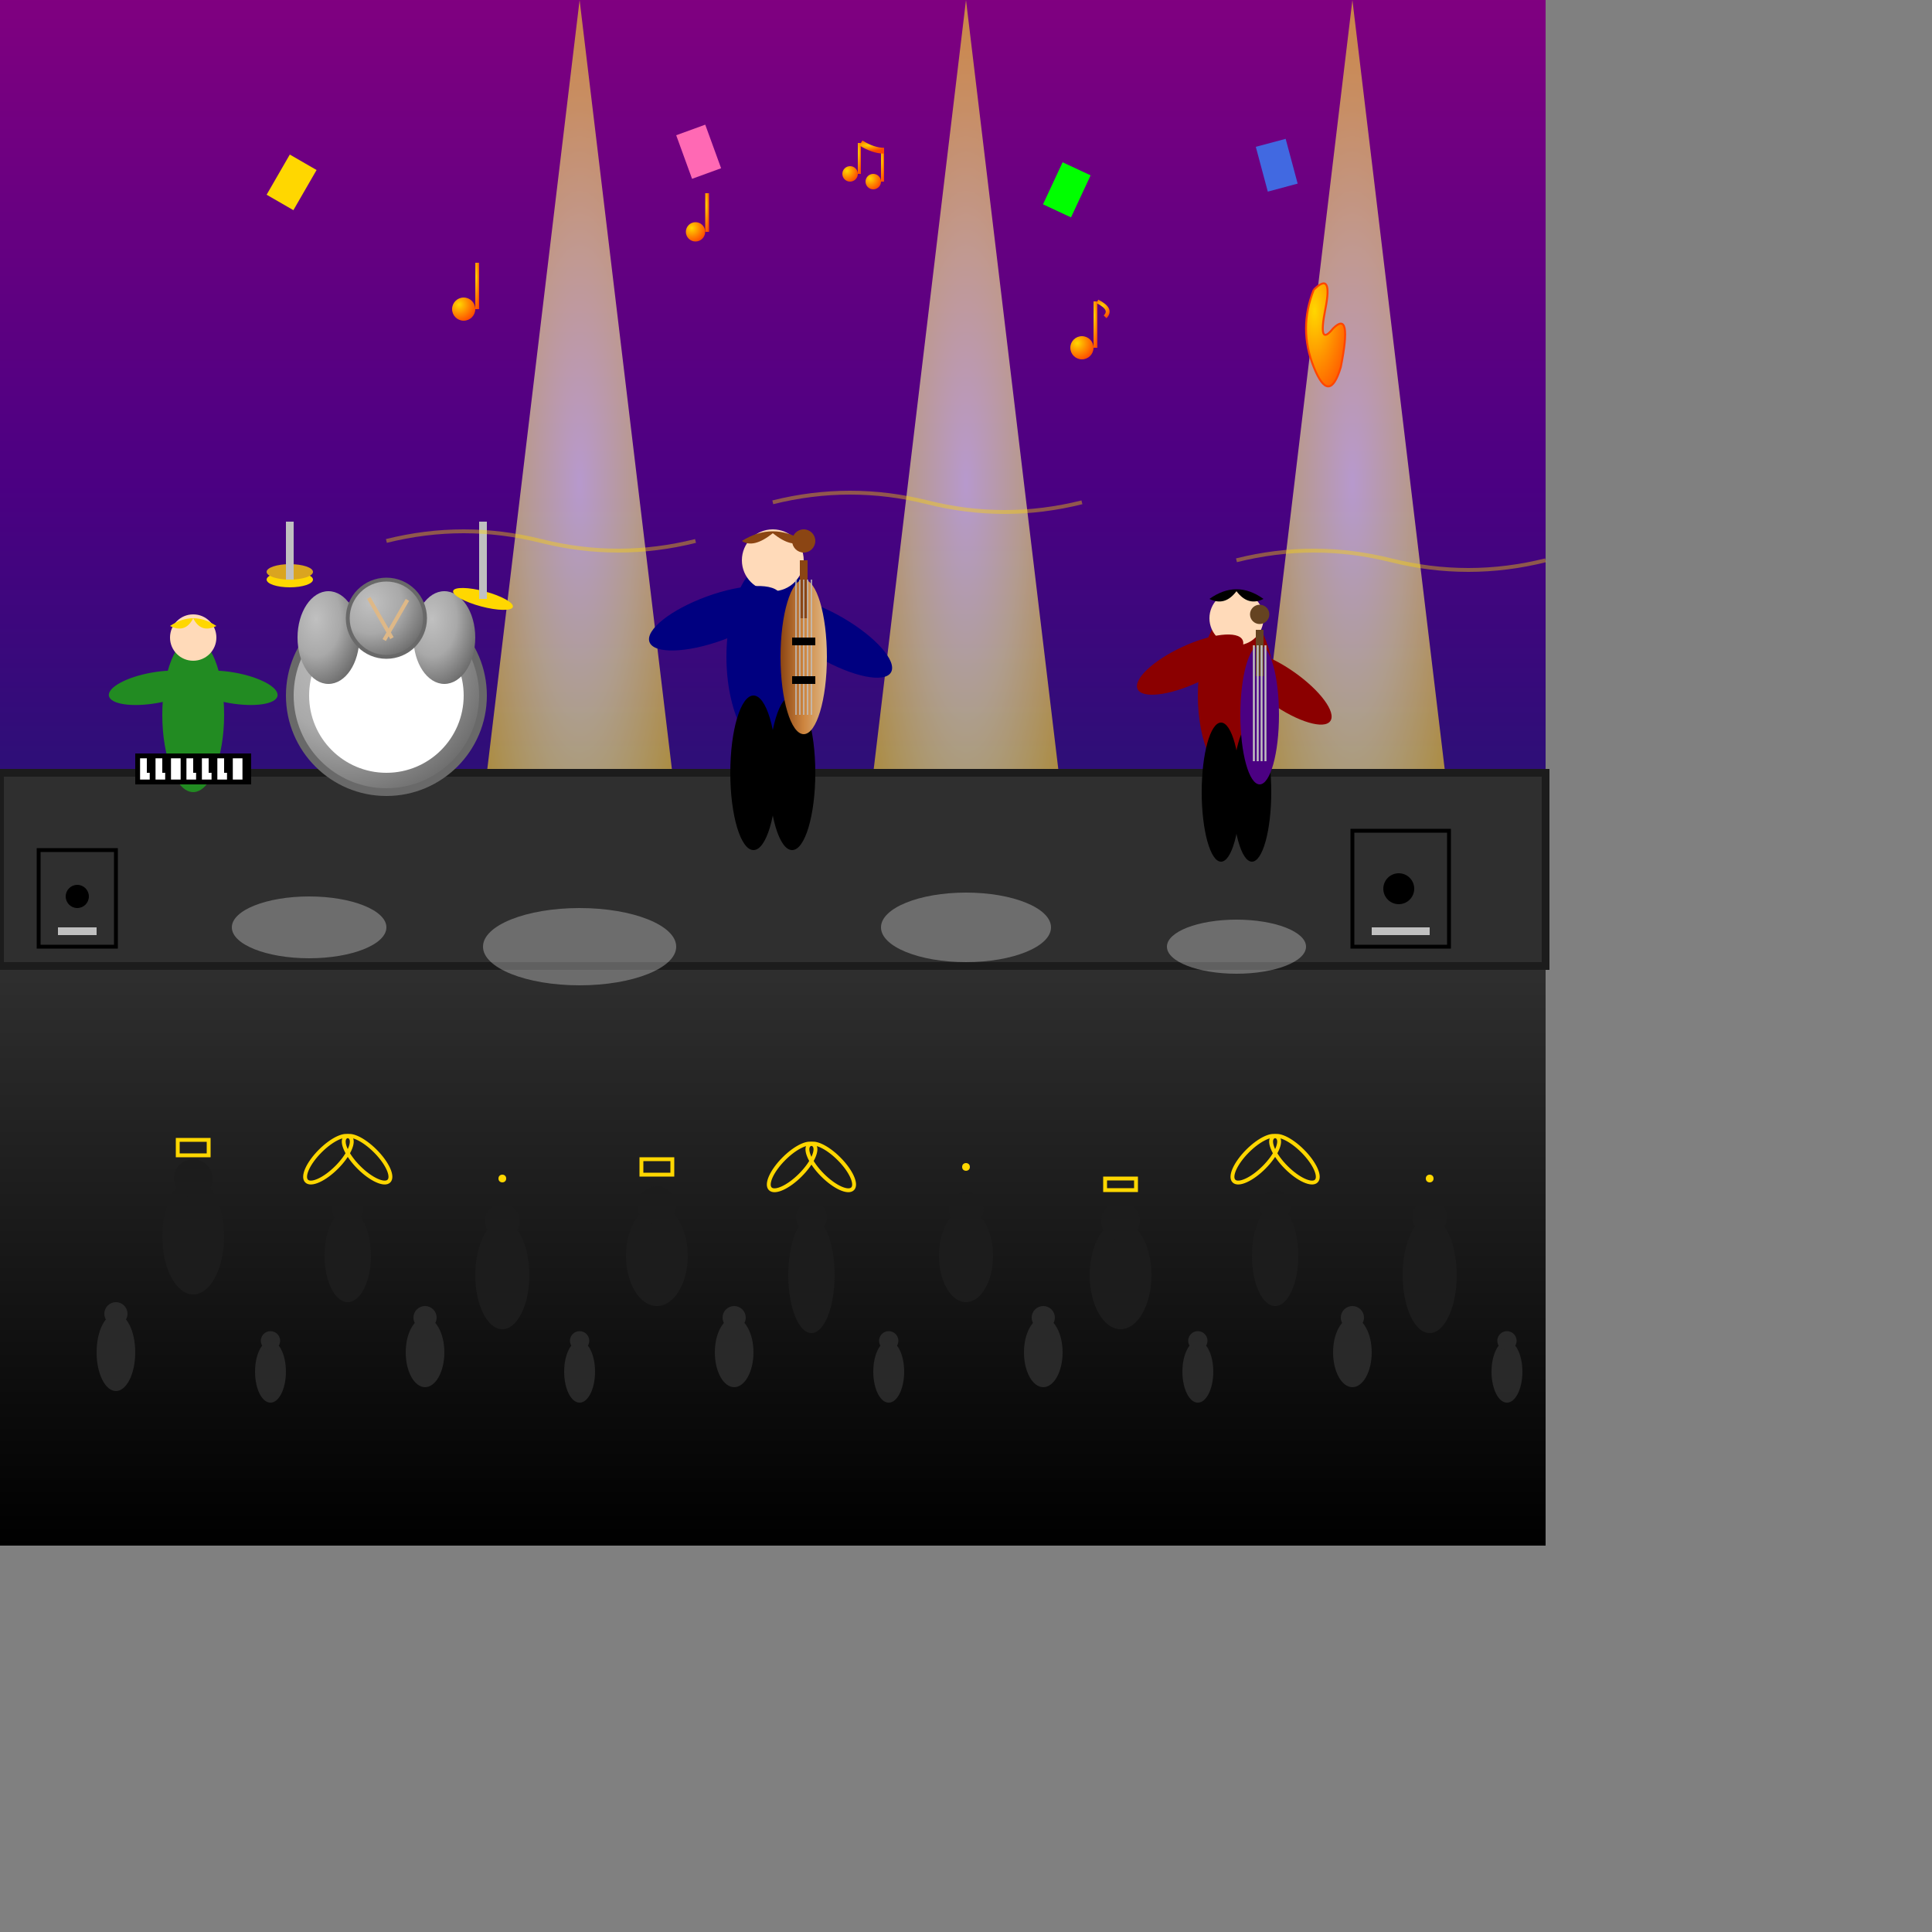<svg viewBox="0 0 500 500" xmlns="http://www.w3.org/2000/svg">
  <rect x="0" y="0" width="500" height="500" fill="#808080" stroke="none"/>
  <defs>
    <linearGradient id="stageGradient" x1="0%" y1="0%" x2="0%" y2="100%">
      <stop offset="0%" stop-color="#800080"/>
      <stop offset="50%" stop-color="#4B0082"/>
      <stop offset="100%" stop-color="#191970"/>
    </linearGradient>
    <radialGradient id="spotlightGradient" cx="0.5" cy="0.5" r="0.8">
      <stop offset="0%" stop-color="#FFFFFF"/>
      <stop offset="30%" stop-color="#FFFF99"/>
      <stop offset="70%" stop-color="#FFD700"/>
      <stop offset="100%" stop-color="#FF8C00"/>
    </radialGradient>
    <linearGradient id="guitarGradient" x1="0%" y1="0%" x2="100%" y2="0%">
      <stop offset="0%" stop-color="#8B4513"/>
      <stop offset="50%" stop-color="#CD853F"/>
      <stop offset="100%" stop-color="#DEB887"/>
    </linearGradient>
    <radialGradient id="drumGradient" cx="0.3" cy="0.3" r="0.8">
      <stop offset="0%" stop-color="#C0C0C0"/>
      <stop offset="50%" stop-color="#A9A9A9"/>
      <stop offset="100%" stop-color="#696969"/>
    </radialGradient>
    <linearGradient id="crowdGradient" x1="0%" y1="0%" x2="0%" y2="100%">
      <stop offset="0%" stop-color="#2F2F2F"/>
      <stop offset="100%" stop-color="#000000"/>
    </linearGradient>
    <radialGradient id="noteGradient" cx="0.3" cy="0.3" r="0.8">
      <stop offset="0%" stop-color="#FFD700"/>
      <stop offset="50%" stop-color="#FF8C00"/>
      <stop offset="100%" stop-color="#FF4500"/>
    </radialGradient>
  </defs>  <!-- Stage background -->
  <rect width="400" height="250" fill="url(#stageGradient)"/>
  
  <!-- Concert floor -->
  <rect x="0" y="250" width="400" height="150" fill="url(#crowdGradient)"/>
  
  <!-- Main spotlight beams -->
  <g opacity="0.6">
    <polygon points="150,0 120,250 180,250" fill="url(#spotlightGradient)"/>
    <polygon points="250,0 220,250 280,250" fill="url(#spotlightGradient)"/>
    <polygon points="350,0 320,250 380,250" fill="url(#spotlightGradient)"/>
  </g>
  
  <!-- Stage platform -->
  <rect x="0" y="200" width="400" height="50" fill="#2F2F2F" stroke="#1C1C1C" stroke-width="2"/>
  
  <!-- Drum kit -->
  <g transform="translate(100, 160)">
    <!-- Bass drum -->
    <circle cx="0" cy="20" r="25" fill="url(#drumGradient)" stroke="#696969" stroke-width="2"/>
    <circle cx="0" cy="20" r="20" fill="#FFFFFF"/>
    
    <!-- Tom drums -->
    <ellipse cx="-15" cy="5" rx="8" ry="12" fill="url(#drumGradient)"/>
    <ellipse cx="15" cy="5" rx="8" ry="12" fill="url(#drumGradient)"/>
    
    <!-- Snare drum -->
    <circle cx="0" cy="0" r="10" fill="url(#drumGradient)" stroke="#696969" stroke-width="1"/>
    
    <!-- Hi-hat -->
    <g transform="translate(-25, -10)">
      <ellipse cx="0" cy="0" rx="6" ry="2" fill="#FFD700"/>
      <ellipse cx="0" cy="-2" rx="6" ry="2" fill="#DAA520"/>
      <rect x="-1" y="-15" width="2" height="15" fill="#C0C0C0"/>
    </g>
    
    <!-- Cymbals -->
    <g transform="translate(25, -5)">
      <ellipse cx="0" cy="0" rx="8" ry="2" fill="#FFD700" transform="rotate(15)"/>
      <rect x="-1" y="-20" width="2" height="20" fill="#C0C0C0"/>
    </g>
    
    <!-- Drumsticks -->
    <rect x="5" y="-5" width="1" height="12" fill="#DEB887" transform="rotate(30 5 -5)"/>
    <rect x="-5" y="-5" width="1" height="12" fill="#DEB887" transform="rotate(-30 -5 -5)"/>
  </g>
  
  <!-- Lead guitarist -->
  <g transform="translate(200, 150)">
    <!-- Body -->
    <ellipse cx="0" cy="20" rx="12" ry="25" fill="#000080"/>
    <!-- Head -->
    <circle cx="0" cy="-5" r="8" fill="#FFDAB9"/>
    <!-- Hair -->
    <path d="M-8 -10 Q0 -15 8 -10 Q5 -8 0 -12 Q-5 -8 -8 -10" fill="#8B4513"/>
    <!-- Arms -->
    <ellipse cx="-15" cy="10" rx="18" ry="6" fill="#000080" transform="rotate(-20 -15 10)"/>
    <ellipse cx="15" cy="15" rx="18" ry="6" fill="#000080" transform="rotate(30 15 15)"/>
    <!-- Legs -->
    <ellipse cx="-5" cy="50" rx="6" ry="20" fill="#000"/>
    <ellipse cx="5" cy="50" rx="6" ry="20" fill="#000"/>
    
    <!-- Electric guitar -->
    <g transform="translate(8, 20)">
      <ellipse cx="0" cy="0" rx="6" ry="20" fill="url(#guitarGradient)"/>
      <rect x="-1" y="-25" width="2" height="15" fill="#8B4513"/>
      <circle cx="0" cy="-30" r="3" fill="#8B4513"/>
      <!-- Guitar strings -->
      <g stroke="#C0C0C0" stroke-width="0.3">
        <path d="M-2 -20 L-2 15"/>
        <path d="M-1 -20 L-1 15"/>
        <path d="M0 -20 L0 15"/>
        <path d="M1 -20 L1 15"/>
        <path d="M2 -20 L2 15"/>
      </g>
      <!-- Pickups -->
      <rect x="-3" y="-5" width="6" height="2" fill="#000"/>
      <rect x="-3" y="5" width="6" height="2" fill="#000"/>
    </g>
  </g>
  
  <!-- Bass guitarist -->
  <g transform="translate(320, 160)">
    <!-- Body -->
    <ellipse cx="0" cy="20" rx="10" ry="22" fill="#8B0000"/>
    <!-- Head -->
    <circle cx="0" cy="0" r="7" fill="#FFDAB9"/>
    <!-- Hair -->
    <path d="M-7 -5 Q0 -10 7 -5 Q3 -3 0 -7 Q-3 -3 -7 -5" fill="#000"/>
    <!-- Arms -->
    <ellipse cx="-12" cy="12" rx="15" ry="5" fill="#8B0000" transform="rotate(-25 -12 12)"/>
    <ellipse cx="12" cy="18" rx="15" ry="5" fill="#8B0000" transform="rotate(35 12 18)"/>
    <!-- Legs -->
    <ellipse cx="-4" cy="45" rx="5" ry="18" fill="#000"/>
    <ellipse cx="4" cy="45" rx="5" ry="18" fill="#000"/>
    
    <!-- Bass guitar -->
    <g transform="translate(6, 25)">
      <ellipse cx="0" cy="0" rx="5" ry="18" fill="#4B0082"/>
      <rect x="-1" y="-22" width="2" height="12" fill="#654321"/>
      <circle cx="0" cy="-26" r="2.5" fill="#654321"/>
      <!-- Bass strings -->
      <g stroke="#C0C0C0" stroke-width="0.5">
        <path d="M-1.5 -18 L-1.5 12"/>
        <path d="M-0.5 -18 L-0.5 12"/>
        <path d="M0.5 -18 L0.5 12"/>
        <path d="M1.5 -18 L1.5 12"/>
      </g>
    </g>
  </g>
  
  <!-- Keyboardist -->
  <g transform="translate(50, 170)">
    <!-- Body -->
    <ellipse cx="0" cy="15" rx="8" ry="20" fill="#228B22"/>
    <!-- Head -->
    <circle cx="0" cy="-5" r="6" fill="#FFDAB9"/>
    <!-- Hair -->
    <path d="M-6 -8 Q0 -12 6 -8 Q2 -6 0 -10 Q-2 -6 -6 -8" fill="#FFD700"/>
    <!-- Arms -->
    <ellipse cx="-10" cy="8" rx="12" ry="4" fill="#228B22" transform="rotate(-10 -10 8)"/>
    <ellipse cx="10" cy="8" rx="12" ry="4" fill="#228B22" transform="rotate(10 10 8)"/>
    
    <!-- Keyboard -->
    <rect x="-15" y="25" width="30" height="8" fill="#000"/>
    <!-- White keys -->
    <g fill="#FFFFFF" stroke="#000" stroke-width="0.5">
      <rect x="-14" y="26" width="3" height="6"/>
      <rect x="-10" y="26" width="3" height="6"/>
      <rect x="-6" y="26" width="3" height="6"/>
      <rect x="-2" y="26" width="3" height="6"/>
      <rect x="2" y="26" width="3" height="6"/>
      <rect x="6" y="26" width="3" height="6"/>
      <rect x="10" y="26" width="3" height="6"/>
    </g>
    <!-- Black keys -->
    <g fill="#000">
      <rect x="-12" y="26" width="2" height="4"/>
      <rect x="-8" y="26" width="2" height="4"/>
      <rect x="0" y="26" width="2" height="4"/>
      <rect x="4" y="26" width="2" height="4"/>
      <rect x="8" y="26" width="2" height="4"/>
    </g>
  </g>
  
  <!-- Amplifiers -->
  <rect x="10" y="220" width="20" height="25" fill="#2F2F2F" stroke="#000" stroke-width="1"/>
  <circle cx="20" cy="232" r="3" fill="#000"/>
  <rect x="15" y="240" width="10" height="2" fill="#C0C0C0"/>
  
  <rect x="350" y="215" width="25" height="30" fill="#2F2F2F" stroke="#000" stroke-width="1"/>
  <circle cx="362" cy="230" r="4" fill="#000"/>
  <rect x="355" y="240" width="15" height="2" fill="#C0C0C0"/>
  
  <!-- Stage lights -->
  <g>
    <rect x="75" y="40" width="8" height="12" fill="#FFD700" transform="rotate(30 75 40)"/>
    <rect x="175" y="35" width="8" height="12" fill="#FF69B4" transform="rotate(-20 175 35)"/>
    <rect x="275" y="42" width="8" height="12" fill="#00FF00" transform="rotate(25 275 42)"/>
    <rect x="325" y="38" width="8" height="12" fill="#4169E1" transform="rotate(-15 325 38)"/>
  </g>
  
  <!-- Musical notes floating in air -->
  <g fill="url(#noteGradient)">
    <!-- Quarter notes -->
    <g transform="translate(120, 80)">
      <circle cx="0" cy="0" r="3"/>
      <rect x="3" y="-12" width="1" height="12"/>
    </g>
    
    <g transform="translate(180, 60)">
      <circle cx="0" cy="0" r="2.5"/>
      <rect x="2.5" y="-10" width="1" height="10"/>
    </g>
    
    <g transform="translate(280, 90)">
      <circle cx="0" cy="0" r="3"/>
      <rect x="3" y="-12" width="1" height="12"/>
      <path d="M4 -12 Q8 -10 6 -8" stroke="url(#noteGradient)" stroke-width="1" fill="none"/>
    </g>
    
    <!-- Eighth notes -->
    <g transform="translate(220, 45)">
      <circle cx="0" cy="0" r="2"/>
      <rect x="2" y="-8" width="0.8" height="8"/>
      <circle cx="6" cy="2" r="2"/>
      <rect x="8" y="-6" width="0.8" height="8"/>
      <path d="M2.8 -8 Q6 -6 8.8 -6" stroke="url(#noteGradient)" stroke-width="1.5" fill="none"/>
    </g>
    
    <!-- Treble clef -->
    <g transform="translate(340, 70)">
      <path d="M0 5 Q5 0 3 10 Q1 20 5 15 Q10 10 7 25 Q4 35 0 25 Q-4 15 0 5" 
            fill="url(#noteGradient)" stroke="#FF4500" stroke-width="0.5"/>
    </g>
  </g>
  
  <!-- Crowd silhouettes -->
  <g fill="#1C1C1C">
    <!-- Front row -->
    <ellipse cx="50" cy="320" rx="8" ry="15"/>
    <circle cx="50" cy="305" r="5"/>
    <rect x="46" y="295" width="8" height="4" fill="none" stroke="#FFD700" stroke-width="1"/>
    
    <ellipse cx="90" cy="325" rx="6" ry="12"/>
    <circle cx="90" cy="313" r="4"/>
    <ellipse cx="85" cy="300" rx="3" ry="8" fill="none" stroke="#FFD700" stroke-width="1" transform="rotate(45 85 300)"/>
    <ellipse cx="95" cy="300" rx="3" ry="8" fill="none" stroke="#FFD700" stroke-width="1" transform="rotate(-45 95 300)"/>
    
    <ellipse cx="130" cy="330" rx="7" ry="14"/>
    <circle cx="130" cy="316" r="4.5"/>
    <circle cx="130" cy="305" r="1" fill="#FFD700"/>
    
    <ellipse cx="170" cy="325" rx="8" ry="13"/>
    <circle cx="170" cy="312" r="5"/>
    <rect x="166" y="300" width="8" height="4" fill="none" stroke="#FFD700" stroke-width="1"/>
    
    <ellipse cx="210" cy="330" rx="6" ry="15"/>
    <circle cx="210" cy="315" r="4"/>
    <ellipse cx="205" cy="302" rx="3" ry="8" fill="none" stroke="#FFD700" stroke-width="1" transform="rotate(45 205 302)"/>
    <ellipse cx="215" cy="302" rx="3" ry="8" fill="none" stroke="#FFD700" stroke-width="1" transform="rotate(-45 215 302)"/>
    
    <ellipse cx="250" cy="325" rx="7" ry="12"/>
    <circle cx="250" cy="313" r="4.5"/>
    <circle cx="250" cy="302" r="1" fill="#FFD700"/>
    
    <ellipse cx="290" cy="330" rx="8" ry="14"/>
    <circle cx="290" cy="316" r="5"/>
    <rect x="286" y="305" width="8" height="3" fill="none" stroke="#FFD700" stroke-width="1"/>
    
    <ellipse cx="330" cy="325" rx="6" ry="13"/>
    <circle cx="330" cy="312" r="4"/>
    <ellipse cx="325" cy="300" rx="3" ry="8" fill="none" stroke="#FFD700" stroke-width="1" transform="rotate(45 325 300)"/>
    <ellipse cx="335" cy="300" rx="3" ry="8" fill="none" stroke="#FFD700" stroke-width="1" transform="rotate(-45 335 300)"/>
    
    <ellipse cx="370" cy="330" rx="7" ry="15"/>
    <circle cx="370" cy="315" r="4.5"/>
    <circle cx="370" cy="305" r="1" fill="#FFD700"/>
  </g>
  
  <!-- Back row crowd (smaller) -->
  <g fill="#2F2F2F" opacity="0.8">
    <ellipse cx="30" cy="350" rx="5" ry="10"/>
    <circle cx="30" cy="340" r="3"/>
    
    <ellipse cx="70" cy="355" rx="4" ry="8"/>
    <circle cx="70" cy="347" r="2.5"/>
    
    <ellipse cx="110" cy="350" rx="5" ry="9"/>
    <circle cx="110" cy="341" r="3"/>
    
    <ellipse cx="150" cy="355" rx="4" ry="8"/>
    <circle cx="150" cy="347" r="2.5"/>
    
    <ellipse cx="190" cy="350" rx="5" ry="9"/>
    <circle cx="190" cy="341" r="3"/>
    
    <ellipse cx="230" cy="355" rx="4" ry="8"/>
    <circle cx="230" cy="347" r="2.5"/>
    
    <ellipse cx="270" cy="350" rx="5" ry="9"/>
    <circle cx="270" cy="341" r="3"/>
    
    <ellipse cx="310" cy="355" rx="4" ry="8"/>
    <circle cx="310" cy="347" r="2.5"/>
    
    <ellipse cx="350" cy="350" rx="5" ry="9"/>
    <circle cx="350" cy="341" r="3"/>
    
    <ellipse cx="390" cy="355" rx="4" ry="8"/>
    <circle cx="390" cy="347" r="2.5"/>
  </g>
  
  <!-- Sound waves/vibrations -->
  <g stroke="#FFD700" stroke-width="1" fill="none" opacity="0.4">
    <path d="M100 140 Q120 135 140 140 Q160 145 180 140"/>
    <path d="M200 130 Q220 125 240 130 Q260 135 280 130"/>
    <path d="M320 145 Q340 140 360 145 Q380 150 400 145"/>
  </g>
  
  <!-- Stage smoke effects -->
  <g fill="#FFFFFF" opacity="0.3">
    <ellipse cx="80" cy="240" rx="20" ry="8"/>
    <ellipse cx="150" cy="245" rx="25" ry="10"/>
    <ellipse cx="250" cy="240" rx="22" ry="9"/>
    <ellipse cx="320" cy="245" rx="18" ry="7"/>
  </g>
</svg> 